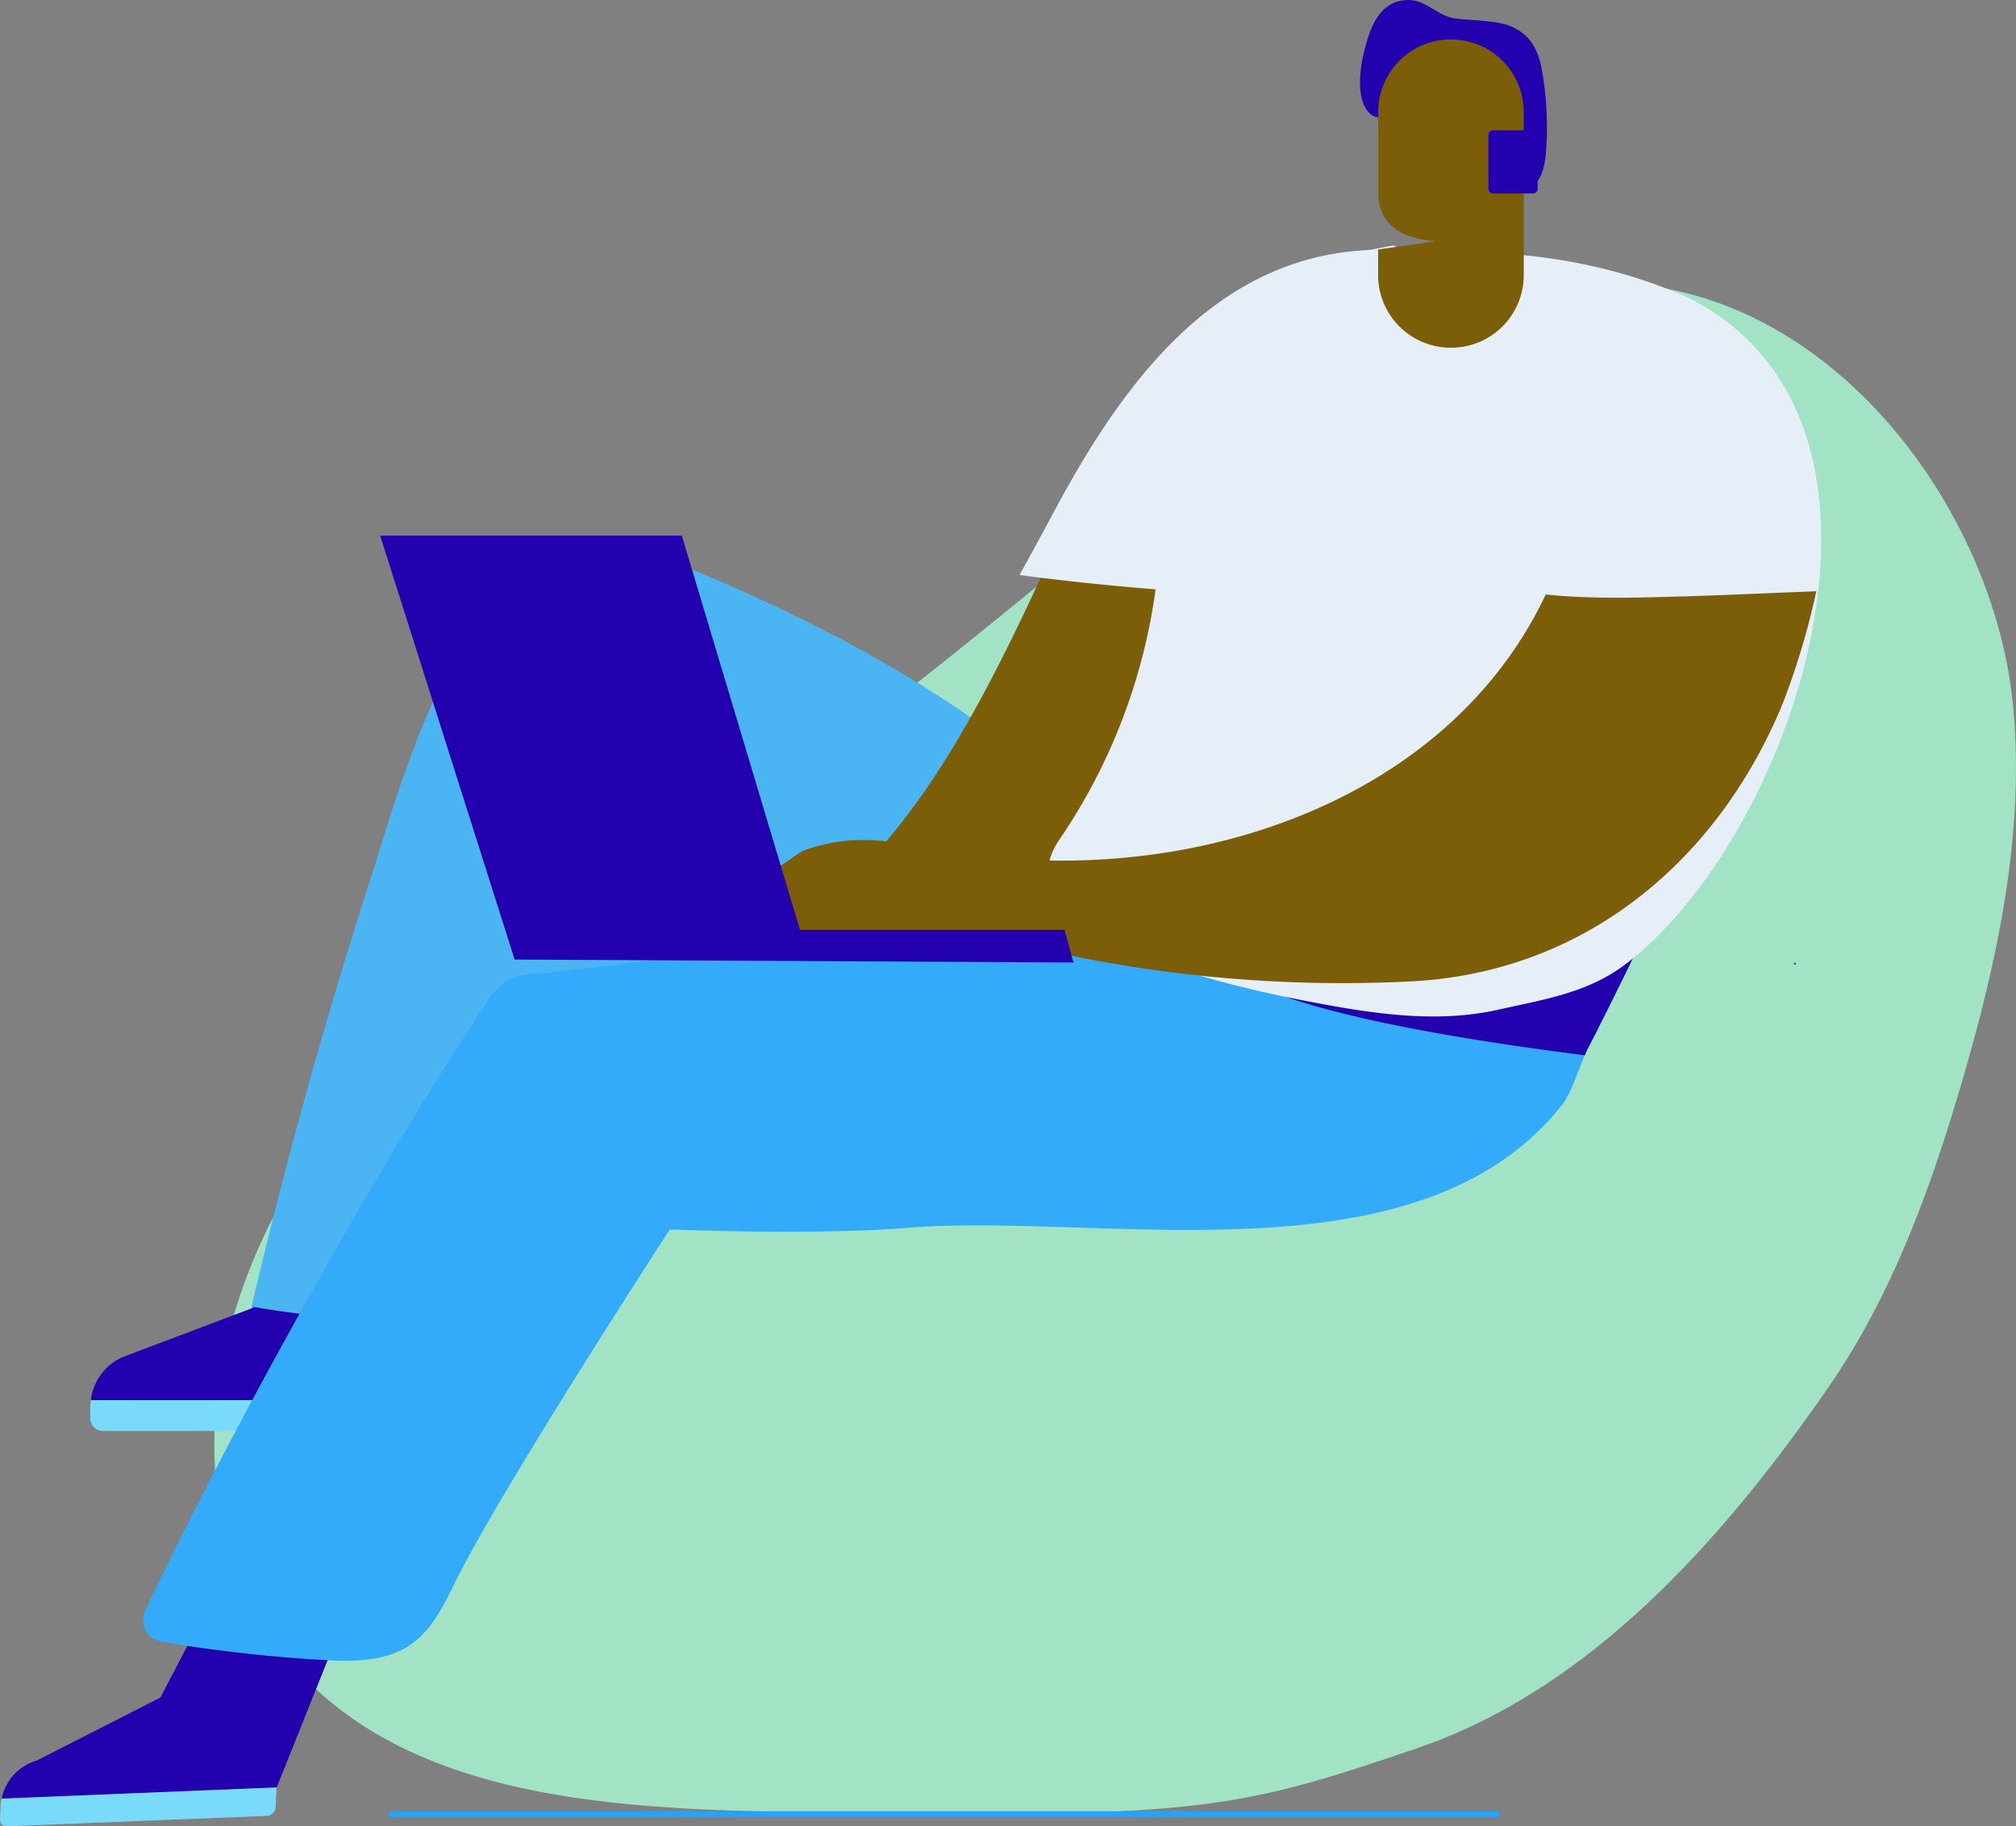 <svg xmlns="http://www.w3.org/2000/svg" viewBox="0 0 315.22 285.52"><rect x="0" y="0" width="315.22" height="285.52" fill="#808080" stroke="none"/><defs><style>.cls-1{fill:#a2e3c6;}.cls-2{fill:#4ab5f2;}.cls-3{fill:#2301af;}.cls-4{fill:#7adaf9;}.cls-5{fill:#7c5d08;}.cls-6{fill:#e6eff7;}.cls-7{fill:#33aafa;}.cls-8{fill:#27a2f9;}</style></defs><g id="Layer_2" data-name="Layer 2"><g id="Layer_1-2" data-name="Layer 1"><path class="cls-1" d="M129.33,117.19c-26.11,18.05-55.46,32.81-75.8,56.89s-28.7,61.88-8.16,85.8c19.62,22.87,55,23.06,85.54,23.51,56.84.86,63.18-.74,90.59-10.06s48.15-33,64.39-56.45c9.91-14.32,15.91-30.85,20.79-47.45,5.62-19.13,9.93-39,8.11-58.81-3.2-34.84-35.07-73.9-74.93-65.08C199.21,54.53,162.29,94.4,129.33,117.19Z"/><path class="cls-2" d="M167.62,159.64c5.36.79,21.23,6,23.78-2,2.25-7-10.93-20.46-15.15-24.86-18.2-19-41.4-32.47-65.59-42.72-6.21-2.63-12.81-5.11-19.52-4.42-19.34,2-28.51,37.19-33.34,52.16Q46.13,174,37.74,211.17c10.79,6.35,25.06-.68,32.54-10.72s10.79-22.58,17.35-33.24A22.39,22.39,0,0,1,94,160c3.51-2.32,7.86-2.87,12-3.24C126.87,154.87,147,156.59,167.62,159.64Z"/><path class="cls-3" d="M39.59,204.3v.15L19.33,212.1a8.4,8.4,0,0,0-5.12,6.79,8.67,8.67,0,0,0-.1,1.35v3.46h0v-3.46a8.67,8.67,0,0,1,.1-1.35H56.16l0,4.81h0l0-4.81.05-12.72A132.89,132.89,0,0,1,39.59,204.3Z"/><path class="cls-4" d="M14.21,218.89a8.67,8.67,0,0,0-.1,1.35v1.48a2,2,0,0,0,2,2h40l0-4.81Z"/><path class="cls-3" d="M36.3,243.86,25.08,265.38,5.77,275.22a7.83,7.83,0,0,0-5.52,6l43-1.75,13.85-34.61Z"/><path class="cls-4" d="M.09,282.4,0,284.45a1,1,0,0,0,1.07,1.07l40.65-1.64a1.43,1.43,0,0,0,1.37-1.36l.15-3.09-43,1.75A8.14,8.14,0,0,0,.09,282.4Z"/><path class="cls-5" d="M216.54,40.92l-.87,0c-25.6,1.12-40.21,20.87-49.71,42.24-16.47,37.05-25.15,47.58-39.77,61,0,0,.22-.62.08-.5a13.86,13.86,0,0,0-1.73,1.61c-.61.63-1.23,1.21-1.86,1.76a65.4,65.4,0,0,0,14.92,1.38,9.72,9.72,0,0,1,6.45-4.84,93.12,93.12,0,0,0,15.26-3.92,7.25,7.25,0,0,0,1.92-.81c1.83-1.38,3.67-2.74,5.49-4.1.17-.3.22-.33.14-.11l.06,0c1.8-4,5.1-7,9.25-7.47a59.61,59.61,0,0,0,7-7.33c2.17-2.74,5.8-3.6,9.23-3.1C206.83,96.25,220,69.49,222.31,45a13.68,13.68,0,0,1,.22-1.45A28.7,28.7,0,0,0,216.54,40.92Z"/><path class="cls-6" d="M220.67,41.84c-.1.51-.17,1-.22,1.55a75,75,0,0,1-1.14,8,15.07,15.07,0,0,0-2.8,4.54c-4.13,10.32-10.33,19.92-16,29.42q-2.37,3.94-4.93,7.77-6.85-.33-13.68-.88c-7.52-.61-15-1.34-22.49-2.35,1.86-3.35,3.71-6.76,5.58-10.25,10.43-19.41,24.79-39.41,48.86-40.54.3,0,3.77-.71,4.05-.71C220,39.09,218.81,40.69,220.67,41.84Z"/><path class="cls-7" d="M258.65,141.13c-.63,1.9-1.36,3.93-2.22,6.12-.11.29-.23.58-.35.87-.43,1.09-3.48,7.24-5.58,11.43-.24.47-.47.92-.67,1.34s-.5,1-.69,1.34l-.63,1.22a13.71,13.71,0,0,0-.71,1.52c-1.08,2.53-2.26,6.11-3.51,7.7-22.42,28.44-71.8,16.77-102.6,19.29-14.56,1.19-36.95.24-36.95.24S78.46,232.55,71.1,247.49c-1.75,3.56-3.58,7.31-6.84,9.58-3.94,2.74-9.12,2.71-13.91,2.43a233.53,233.53,0,0,1-24-2.66c-1.31-.21-2.77-.54-3.47-1.66a3.87,3.87,0,0,1-.07-3.61c10.85-23.11,33.81-65.52,53.08-94.51a11.24,11.24,0,0,1,3.49-3.79A11.26,11.26,0,0,1,84,152.19c16.51-1.52,33.51-4.7,50-4.92l3.27,0c8.77-.07,17.55,0,26.32.09q7.6.09,15.22.15l4.86.05,5.93.05,17.83.18c1.74,0,3.5,0,5.27-.06,9.55-.3,19.41-1.41,28.81-.88l.33-.46.26,0C248.27,147.18,253.92,145,258.65,141.13Z"/><path class="cls-3" d="M256.43,147.25c-.11.29-.23.58-.35.87-.43,1.09-3.48,7.24-5.58,11.43-.24.47-.47.92-.67,1.34s-.5,1-.69,1.34l-.63,1.22a13.71,13.71,0,0,0-.71,1.52c-25.39-3.21-58.08-8.93-58.29-17.39l23.1.12c4.6,0,9.19,0,13.78.06C236.23,147.81,246.31,147.53,256.43,147.25Z"/><path class="cls-3" d="M133.91,145.41c-1.11.37-2.18.79-3.18,1.21a.34.34,0,0,1-.41-.12c-.17-.22-.34-.45-.49-.68a.45.45,0,0,1-.07-.34Z"/><path class="cls-3" d="M280.46,150.53c.52-.12.34.71,0,0Z"/><path class="cls-6" d="M280.28,62.87A35.35,35.35,0,0,0,260.6,45.13c-13-5.05-25.42-6-39-5.89-18,.16-33.11,6.27-38.33,24.61-2.8,9.87-1.26,19.35-2.73,29.33a91.2,91.2,0,0,1-14.9,38.09c-10.64,15.54,30.28,23.62,39,25.3,9.78,1.87,19.91,3.47,29.62,1.28,7.38-1.66,14.15-2.65,20.13-7.28C275.65,134.08,293.38,89.69,280.28,62.87Z"/><path class="cls-3" d="M213.74,6.39c1-3.34,2.66-6.23,6.19-6.38,3.16-.14,4.68,2.55,7.83,2.91,2.26.26,6,.28,8.15,1.07,3.28,1.21,4.62,3.71,5.21,7.11a51.8,51.8,0,0,1,.64,12.31c-.14,2.21-.58,4.67-2.4,6-2.26,1.61-5.6.51-7.51-1.5a8.6,8.6,0,0,1-1.78-2.68c-.47-1.13-.67-2.36-1.1-3.52A7.09,7.09,0,0,0,224.11,17c-3-.63-8,2.89-10.05.62C211.71,15.08,212.8,9.52,213.74,6.39Z"/><path class="cls-5" d="M226.88,6.17h0a11.36,11.36,0,0,0-11.39,11.25V30.93c.35,2.75,1.92,6.3,9.07,6.78L215.48,39v4.11a11.36,11.36,0,0,0,11.39,11.25h0a11.35,11.35,0,0,0,11.38-11.25V17.42A11.35,11.35,0,0,0,226.88,6.17Z"/><rect class="cls-3" x="232.74" y="20.38" width="7.7" height="9.86" rx="0.7" transform="translate(473.17 50.62) rotate(-180)"/><path class="cls-5" d="M264.12,93.21c-7.13.2-14.92.51-22.43-.27-15.22,32.15-54.13,45-88.16,40.85-11.34-1.37-18.46-4.36-28.08-.74-4.4,2.93-8.73,6-12.82,9.27a7.84,7.84,0,0,0-.84,5c10.2.66,19.71-1.06,29.78-1.75,8.41-.57,16.87,1.91,25.14,3.68a212.09,212.09,0,0,0,53.16,4.21c27.13-1.08,47.91-18.08,58.32-42.16.24-.54.48-1.13.73-1.76A119.14,119.14,0,0,0,284,92.43C277.37,92.69,270.75,93,264.12,93.21Z"/><polygon class="cls-3" points="125.08 145.36 106.61 83.74 59.45 83.74 80.47 150.01 167.84 150.47 166.45 145.36 125.08 145.36"/><rect class="cls-8" x="60.8" y="283.16" width="173.63" height="0.88"/></g></g></svg>